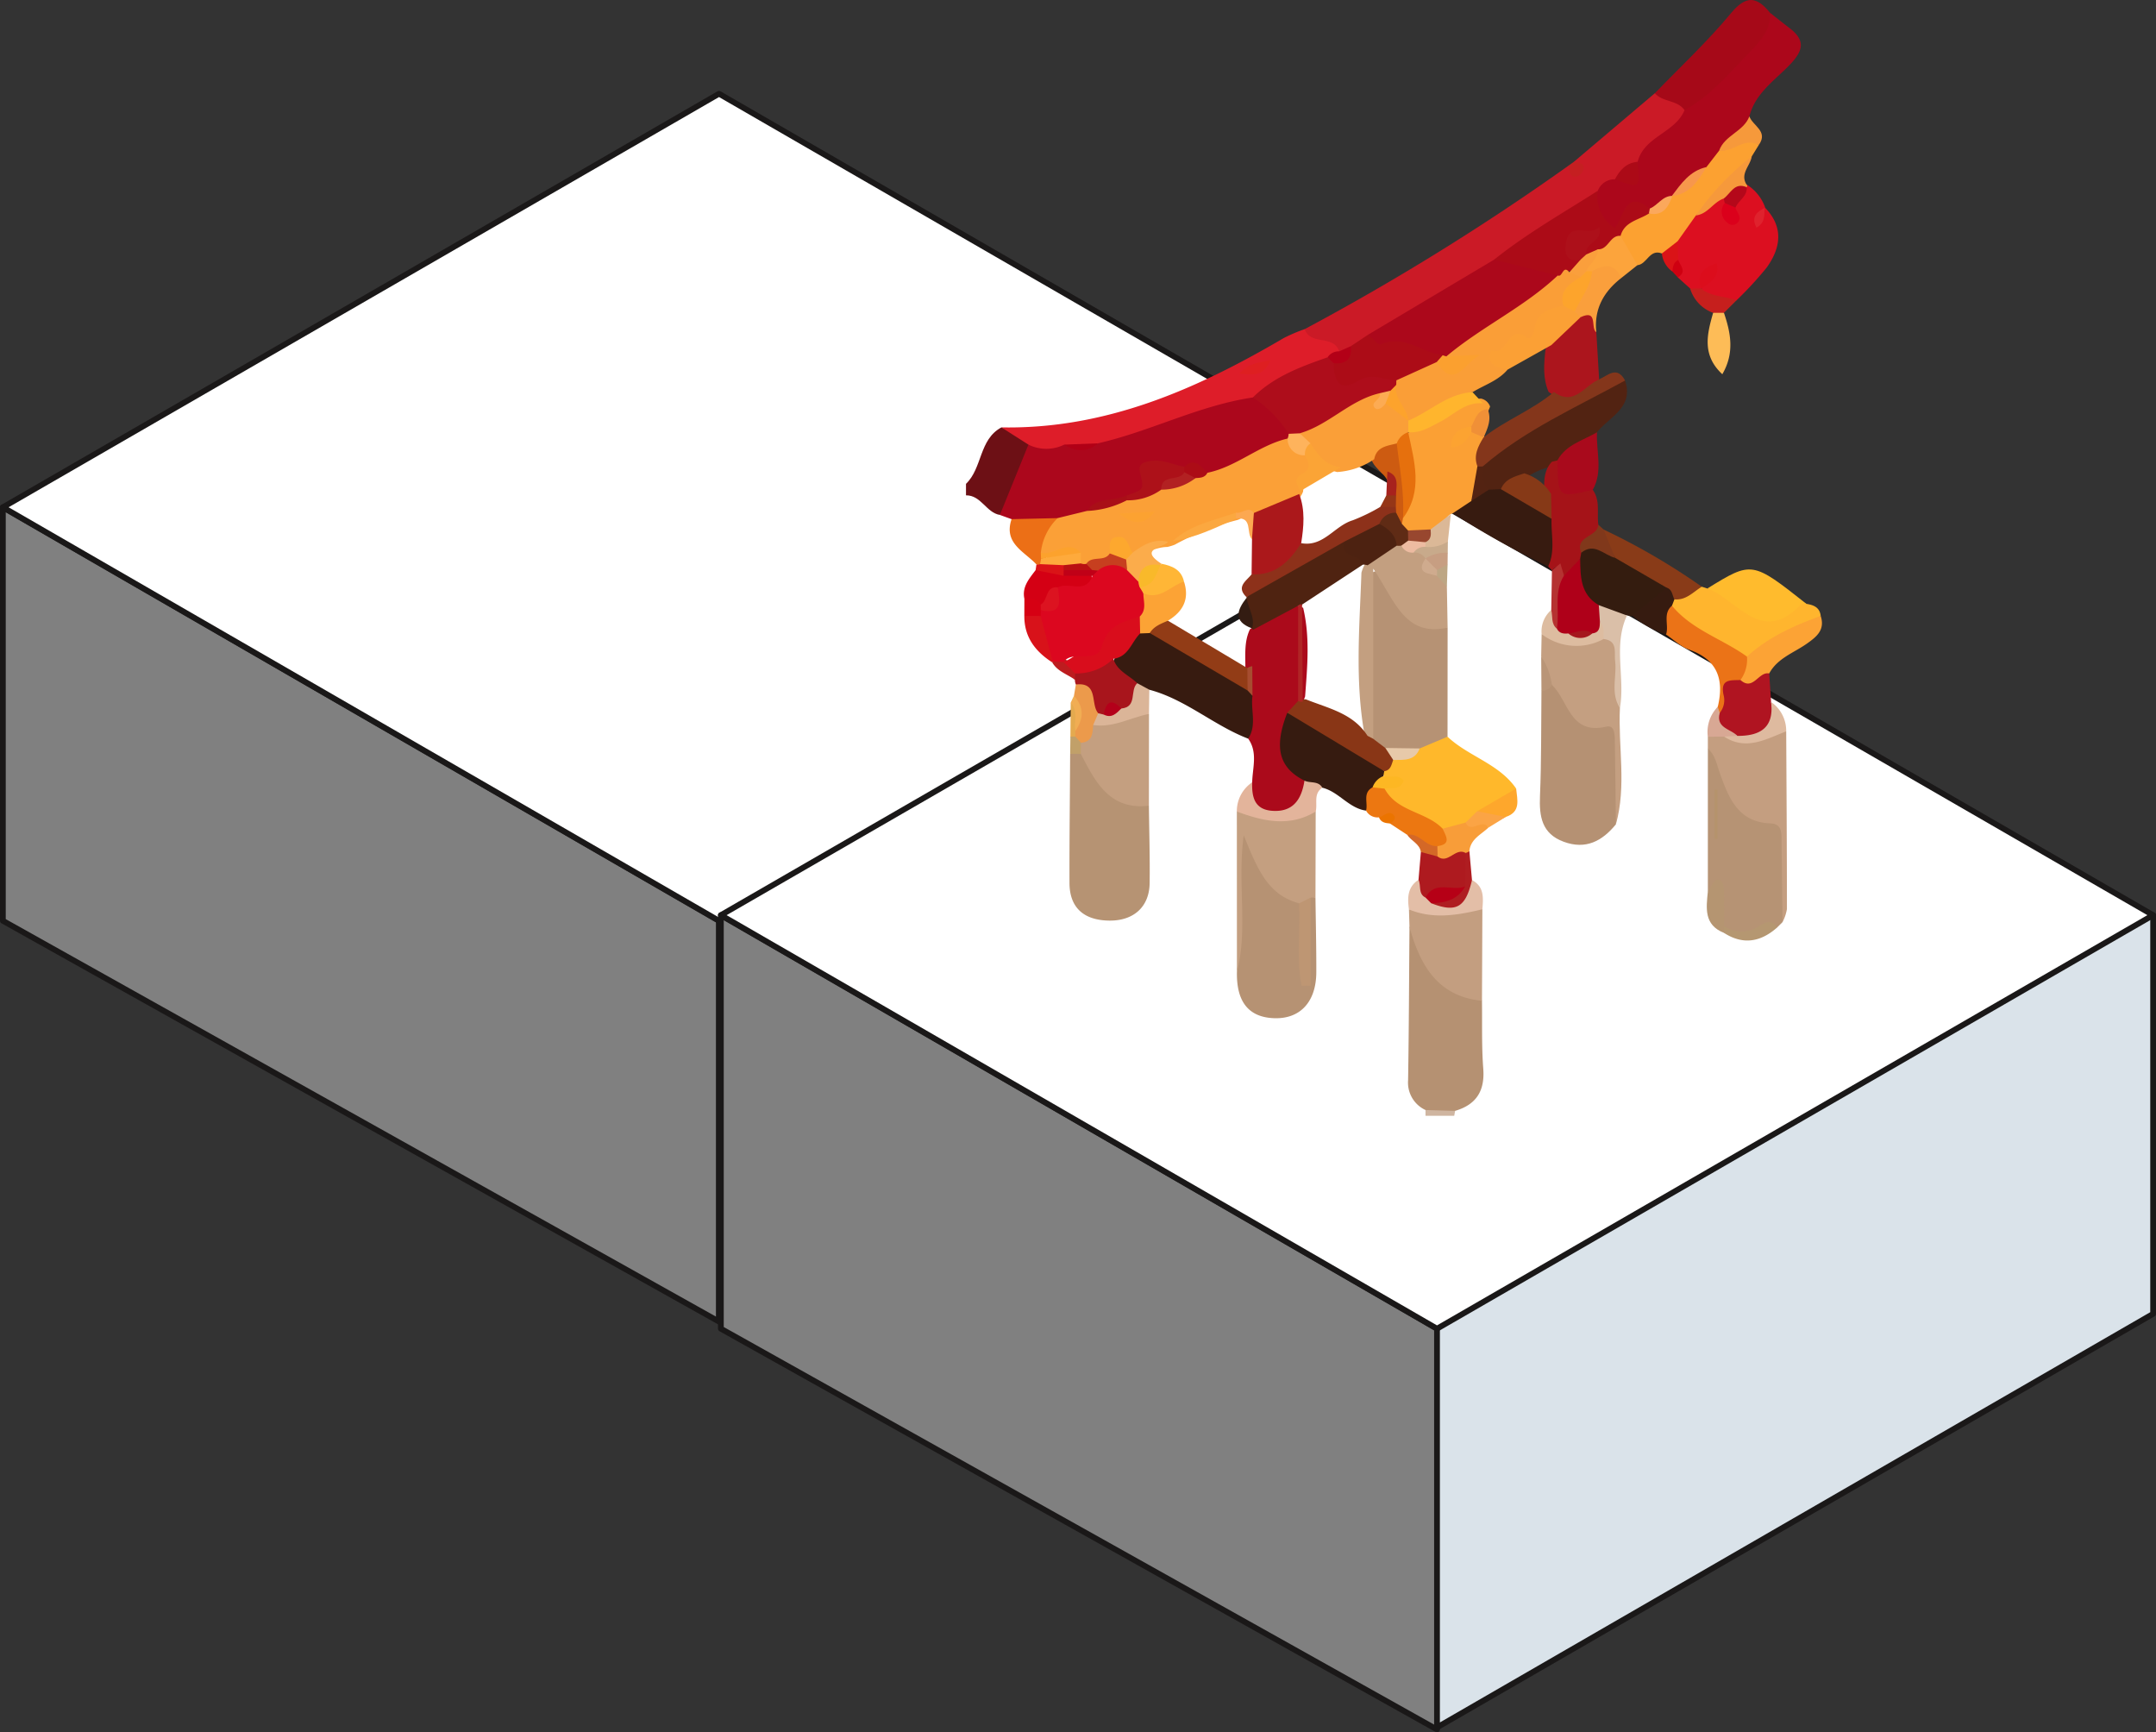 <svg xmlns="http://www.w3.org/2000/svg" width="375.352" height="301.547" viewBox="0 0 375.352 301.547">
  <rect x="0" y="0" width="375.352" height="301.547" fill="#333333" stroke="none"/>
  <g id="Groupe_978" data-name="Groupe 978" transform="translate(125.176 -1461)">
    <g id="Groupe_981" data-name="Groupe 981" transform="translate(-125 -71)">
      <g id="Groupe_963" data-name="Groupe 963" transform="translate(0.324 1548.317)">
        <path id="Tracé_430" data-name="Tracé 430" d="M1849.373,1417.07l-124.679-71.983v71.983l124.679,69.767Z" transform="translate(-1724.693 -1273.108)" fill="gray" stroke="#1a1818" stroke-linecap="round" stroke-linejoin="round" stroke-width="1"/>
        <path id="Tracé_431" data-name="Tracé 431" d="M1692.694,1397.992l124.672-52.9v69.394l-124.672,71.99Z" transform="translate(-1568.015 -1273.108)" fill="#dae3ea" stroke="#1a1818" stroke-linecap="round" stroke-linejoin="round" stroke-width="1"/>
        <path id="Tracé_432" data-name="Tracé 432" d="M1692.694,1398.592l124.679,71.983,124.672-71.983-124.672-71.979-124.679,71.979Z" transform="translate(-1692.694 -1326.612)" fill="#fff" stroke="#1a1818" stroke-linecap="round" stroke-linejoin="round" stroke-width="1"/>
      </g>
    </g>
    <g id="Groupe_977" data-name="Groupe 977">
      <g id="Groupe_963-2" data-name="Groupe 963" transform="translate(0.324 1548.317)">
        <path id="Tracé_430-2" data-name="Tracé 430" d="M1849.373,1417.07l-124.679-71.983v71.983l124.679,69.767Z" transform="translate(-1724.693 -1273.108)" fill="gray" stroke="#1a1818" stroke-linecap="round" stroke-linejoin="round" stroke-width="1"/>
        <path id="Tracé_431-2" data-name="Tracé 431" d="M1692.694,1397.992l124.672-52.9v69.394l-124.672,71.99Z" transform="translate(-1568.015 -1273.108)" fill="#dae3ea" stroke="#1a1818" stroke-linecap="round" stroke-linejoin="round" stroke-width="1"/>
        <path id="Tracé_432-2" data-name="Tracé 432" d="M1692.694,1398.592l124.679,71.983,124.672-71.983-124.672-71.979-124.679,71.979Z" transform="translate(-1692.694 -1326.612)" fill="#fff" stroke="#1a1818" stroke-linecap="round" stroke-linejoin="round" stroke-width="1"/>
      </g>
      <g id="WUHBFT.tif" transform="translate(43 1461)">
        <g id="Groupe_920" data-name="Groupe 920" transform="translate(0 0)">
          <path id="Tracé_11635" data-name="Tracé 11635" d="M100.907,361.216c-2.389-.407-3.258-3.444-5.9-3.414v-2c2.882-2.758,2.244-7.726,6.171-9.828,1.944.868,4.552.642,5.427,3.284C105.977,353.849,104.425,358,100.907,361.216Z" transform="translate(-95.007 -271.581)" fill="#6d1015"/>
          <path id="Tracé_11636" data-name="Tracé 11636" d="M175.007,465.8l0-1c1.76-1.431,3.483-1.488,5.158.143-.052.287-.106.573-.16.858Z" transform="translate(-95.007 -271.581)" fill="#cfb5a0"/>
          <path id="Tracé_11637" data-name="Tracé 11637" d="M153.982,328.867a422.725,422.725,0,0,0,45.886-28.424c.67.249,1.06.107.978-.7l14.091-11.937c2.342-.112,4.444.269,5.554,2.695-.6,4.856-5.786,5.847-7.932,9.4-1.349,1.187-2.812,2.237-4.2,3.383a27.993,27.993,0,0,0-3.214,2.4c-5.729,4.323-11.965,7.878-17.9,11.882-6.634,5.091-14.048,8.908-21.266,13.043a27.48,27.48,0,0,1-3.6,1.971,3.82,3.82,0,0,1-2.694.533C157.819,331.658,154.167,332.58,153.982,328.867Z" transform="translate(-95.007 -271.581)" fill="#cb1a26"/>
          <path id="Tracé_11638" data-name="Tracé 11638" d="M205,304.8a3.128,3.128,0,0,1,2.994-2.016,3.513,3.513,0,0,0,3.944-3.034c1.132-4.44,6.518-5.019,8.164-8.993.409-1.552,1.646-2.4,2.79-3.354,4.709-3.925,8.476-8.7,12.116-13.578,1.14.894,2.274,1.8,3.422,2.681,2.722,2.1,2.367,3.86.043,6.3-2.618,2.752-6.074,4.982-7.078,9.04.429,3.4-3.271,4.026-4.3,6.443a13.222,13.222,0,0,1-2.7,2.969,30.411,30.411,0,0,0-5.45,4.588,8.482,8.482,0,0,1-1.074.794c-1.379.772-2.671,1.773-4.378,1.7-.971-.019-1.967-.177-2.744.646-1.211,1.281-1.894,4.11-4.387,2.243C204.273,309.666,203.265,307.4,205,304.8Z" transform="translate(-95.007 -271.581)" fill="#ac071b"/>
          <path id="Tracé_11639" data-name="Tracé 11639" d="M178.856,380.827q-.008,9.5-.015,18.991a6.43,6.43,0,0,1-4.858,3.081,19.028,19.028,0,0,1-6.671-.717,4.02,4.02,0,0,1-2.4-2.993c-.527-8.076-.182-16.161-.2-24.242,0-1.459-.1-3.385,1.477-3.9,1.694-.55,2.515,1.274,3.137,2.5C171.362,377.533,174.866,379.468,178.856,380.827Z" transform="translate(-95.007 -271.581)" fill="#b69274"/>
          <path id="Tracé_11640" data-name="Tracé 11640" d="M180.167,464.944l-5.158-.143a5.255,5.255,0,0,1-3.034-5.184c.144-8.9.171-17.8.241-26.7a1.286,1.286,0,0,1,1.512.921c1.705,5.26,4.518,9.416,10.328,10.747.386.088.578.757.781,1.206.057,3.934-.076,7.883.224,11.8C185.359,461.478,183.848,463.856,180.167,464.944Z" transform="translate(-95.007 -271.581)" fill="#b59172"/>
          <path id="Tracé_11641" data-name="Tracé 11641" d="M208.152,415.072c-2.388,2.922-5.244,4.444-9.078,3.034s-4.285-4.408-4.136-8c.254-6.091.187-12.2.254-18.295.756-.806,1.511-1.613,2.79-1.141,2.773,2.382,4.283,6.419,8.861,6.461,1.376.012,1.682,1.372,1.64,2.628C208.315,404.862,208.88,409.981,208.152,415.072Z" transform="translate(-95.007 -271.581)" fill="#b59173"/>
          <path id="Tracé_11642" data-name="Tracé 11642" d="M153.982,328.867c.952,2.908,5.064.928,5.993,3.873a3.827,3.827,0,0,1-2.091,1.687c-4.4,2.552-9.087,4.545-13.428,7.207-8.892,2.491-17.334,6.448-26.485,8.087-1.8.423-3.656.34-5.478.581-2.415.6-4.808,1.083-6.616-1.327l-4.7-3c18.141.339,33.962-6.63,49.171-15.563A29.489,29.489,0,0,1,153.982,328.867Z" transform="translate(-95.007 -271.581)" fill="#de1d29"/>
          <path id="Tracé_11643" data-name="Tracé 11643" d="M224.163,426.76q0-12.441,0-24.883c2.616.193,2.873,2.478,3.536,4.223,1.364,3.587,3.264,6.511,7.281,7.47,1.9.454,2.636,1.7,2.534,3.659-.259,4.951.387,9.926-.355,14.868l-1,.991c-3.141.076-6.331,3.033-9.416-.158-1.678-2.368-.462-5.184-1.156-7.837C225.414,426.031,225.331,426.888,224.163,426.76Z" transform="translate(-95.007 -271.581)" fill="#b69374"/>
          <path id="Tracé_11644" data-name="Tracé 11644" d="M221.072,321.79l-2.136-1.924c.2-1.313-.834-2.32-.892-3.574a7.7,7.7,0,0,1,.1-2.664,10.017,10.017,0,0,1,3.374-5.223c1.809-.9,3.048-2.888,5.356-2.848a2.178,2.178,0,0,1,.758,1.049c.365.4-.331,1.3.564,1.39.647.067-.268.1.168-.431a9.251,9.251,0,0,1,2.011-3.535c.169-.117.34-.229.511-.342a7.729,7.729,0,0,1,3.258,4.025l-.311.343q-.156.21.258-.357c3.313,3.4,2.793,7.02.3,10.474a61.414,61.414,0,0,1-5.236,5.681,5.346,5.346,0,0,1-6.174-1.082c-.242-1.312,1.221-2.1,1.121-3.463-.9.718-.314,2-1.2,2.623A1.281,1.281,0,0,1,221.072,321.79Z" transform="translate(-95.007 -271.581)" fill="#dc0f20"/>
          <path id="Tracé_11645" data-name="Tracé 11645" d="M173.992,401.863l4.849-2.044c3.65,3.443,8.96,4.689,11.943,9.018-1.264,2.6-4.01,3.261-6.145,4.726-.943.64-1.777,1.427-2.755,2.02a6.27,6.27,0,0,1-4.174.958c-2.789-.993-5.214-2.7-7.836-4.024-1.311-.661-2.608-1.5-2.312-3.347-.952-.966,3.039-.622.511-2.022a1.892,1.892,0,0,1-.5-1.226,4.108,4.108,0,0,1,1.253-2.443C170.377,402.39,172.524,403.213,173.992,401.863Z" transform="translate(-95.007 -271.581)" fill="#ffb82b"/>
          <path id="Tracé_11646" data-name="Tracé 11646" d="M179.763,360.92l-.341.139c-1.485.841-1.472,3.208-3.528,3.477a6.184,6.184,0,0,1-3.865.068,2.54,2.54,0,0,1-1.567-1.686,3.549,3.549,0,0,1,.116-1.563c2.325-4.615.351-9.611,1.256-14.354,4.107-2.373,7.69-5.872,12.839-6.038a2.146,2.146,0,0,1,1.575,1.382,7.308,7.308,0,0,1-2.9,3.7c-.306.286-.92.19-.989.786a2.618,2.618,0,0,1,.81-.366,2.158,2.158,0,0,1,1.734.64,2.557,2.557,0,0,1,.575,1.241c-.02,1.644-.342,3.269-.268,4.92a9.945,9.945,0,0,1-1.545,5.638A4.933,4.933,0,0,1,179.763,360.92Z" transform="translate(-95.007 -271.581)" fill="#fba034"/>
          <path id="Tracé_11647" data-name="Tracé 11647" d="M237.156,432.1c-.053-4.62-.1-9.24-.167-13.859-.023-1.459.225-3.253-1.939-3.336-5.613-.216-7.239-4.4-8.77-8.657-.555-1.545-.8-3.2-2.12-4.368v-2.053a3.172,3.172,0,0,1,2.86-.817c3.61,1.6,7.18-.913,10.783-.12.054,10.312.125,20.623.126,30.935A7.57,7.57,0,0,1,237.156,432.1Z" transform="translate(-95.007 -271.581)" fill="#c49e80"/>
          <path id="Tracé_11648" data-name="Tracé 11648" d="M208.152,415.072c-.054-4.64-.087-9.281-.175-13.921-.024-1.263.149-3.47-1.5-3.085-6.379,1.493-6.568-4.563-9.47-7.268-1.815-1.194-1.085-3.348-1.863-4.933l.08-3.909c3.866.365,7.73.8,11.62.236,2.263.627,1.52,2.5,1.637,4,.225,2.873-.414,5.784.373,8.635C208.527,401.569,210.033,408.38,208.152,415.072Z" transform="translate(-95.007 -271.581)" fill="#c49f81"/>
          <path id="Tracé_11649" data-name="Tracé 11649" d="M209.748,337.813c1.572,4.741-2.733,6.3-4.889,9.014-1.435,2.7-4.522,3.391-6.524,5.4a6.009,6.009,0,0,1-1.215.5,12.985,12.985,0,0,0-4.7,2.063c-1.667.775-3.062,2.034-4.8,2.689a3.373,3.373,0,0,1-2.171-.212c-1.516-1.141-.724-2.783-.916-4.211a4.4,4.4,0,0,1,2.18-3.7c6.749-3.828,13.331-7.954,20.276-11.428C207.808,337.513,208.8,336.964,209.748,337.813Z" transform="translate(-95.007 -271.581)" fill="#522312"/>
          <path id="Tracé_11650" data-name="Tracé 11650" d="M235.005,273.821c.109,3.4-2.336,5.561-4.316,7.636-3.233,3.386-6.36,7.005-10.591,9.3-1.244-1.816-3.793-1.347-5.16-2.947,4.442-4.609,9.158-8.993,13.232-13.908C230.843,270.673,232.691,270.972,235.005,273.821Z" transform="translate(-95.007 -271.581)" fill="#a60918"/>
          <path id="Tracé_11651" data-name="Tracé 11651" d="M184.837,445.792c-7.776-.792-10.79-6.254-12.621-12.874l-.09-3.035a36.4,36.4,0,0,1,12.783-.029Z" transform="translate(-95.007 -271.581)" fill="#c39e80"/>
          <path id="Tracé_11652" data-name="Tracé 11652" d="M178.856,380.827c-7.493,1.661-9.156-4.648-12.943-10.258v29.618a1.677,1.677,0,0,1-1.538-.839c-1.666-9.331-.848-18.71-.523-28.077.7-2.625,2.8-3.83,5.022-4.909a4.516,4.516,0,0,1,1.432-.227,20.115,20.115,0,0,1,2.655.588,3.71,3.71,0,0,1,2.2,1.136,3.532,3.532,0,0,1,.38,1.115,3.3,3.3,0,0,0,1.587,2.236,5.268,5.268,0,0,1,1.6,2.523Z" transform="translate(-95.007 -271.581)" fill="#c39f80"/>
          <path id="Tracé_11653" data-name="Tracé 11653" d="M222.083,309.081,218.9,313.57c-.632,1.078-.818,2.731-2.75,2.13-2.148-.845-2.578,1.892-4.251,2.039-2.783-.473-3.26-2.648-3.625-4.908.96-2.37,2.064-4.584,5.131-4.6,2.179.335,3.183-1.444,4.565-2.547l-.093.016c2.455-1.143,3.948-3.44,6.03-5.031l2.213-2.857c2.214-.959,4.111-4.1,6.913-1l-1.234,2C229.285,302.915,225.448,305.775,222.083,309.081Z" transform="translate(-95.007 -271.581)" fill="#fca131"/>
          <path id="Tracé_11654" data-name="Tracé 11654" d="M223.1,373.707l.971.308a12.877,12.877,0,0,1,2.88.621c4.156,1.765,8.058,5.681,12.982,1.633.226-.186.915.244,1.377.42,1.256.2,2.337.606,2.5,2.105-3.81,3.395-8.472,5.311-12.989,7.487-5.135-2.184-10.7-3.742-13.578-9.25a3.009,3.009,0,0,1,.485-1.4C219.338,374.476,220.954,373.341,223.1,373.707Z" transform="translate(-95.007 -271.581)" fill="#ffb52e"/>
          <path id="Tracé_11655" data-name="Tracé 11655" d="M186.024,356.815l2.114-.088c3.995.668,7.407,2.319,9.753,5.783.318,2.718,1.492,5.609-1.523,7.662a139.575,139.575,0,0,1-16.605-9.252l3.217-2.127C183.585,357.5,184.875,357.268,186.024,356.815Z" transform="translate(-95.007 -271.581)" fill="#371b10"/>
          <path id="Tracé_11656" data-name="Tracé 11656" d="M211.053,378.783l-.49.026-.481-.1c-1.98-.185-4.005-.187-5.752-1.368-3.374-1.759-3.891-4.719-3.412-8.1a5.016,5.016,0,0,1,.522-1.482c2.262-2.854,4.6-1.108,6.94-.13,3.108,1.85,6.777,2.9,8.915,6.162C216.343,376.867,214.446,378.76,211.053,378.783Z" transform="translate(-95.007 -271.581)" fill="#341c0f"/>
          <path id="Tracé_11657" data-name="Tracé 11657" d="M202.118,367.806l-.183,1.028c-.827,1.206-.479,3.531-2.984,3.14-.715-.236,0-2.992-1.93-1.1l-.657-.709c1.28-2.683.48-5.516.588-8.285a8.667,8.667,0,0,1-1.3-4.122c.036-2.035-.223-4.145,1.375-5.812.32-.069.638-.146.954-.233a6.893,6.893,0,0,0,6.145,5.13c1.332,1.862.705,4.037.967,6.069C206.5,366,202.129,365.581,202.118,367.806Z" transform="translate(-95.007 -271.581)" fill="#a51318"/>
          <path id="Tracé_11658" data-name="Tracé 11658" d="M204.746,329.4q.244,4.11.488,8.22c-3.9,4.619-5.013,4.893-8.8,2.174-1.024-2.365-.82-4.825-.548-7.29.637-3.112,3.214-4.512,5.475-6.194C205.471,324.06,204.035,327.906,204.746,329.4Z" transform="translate(-95.007 -271.581)" fill="#ac151d"/>
          <path id="Tracé_11659" data-name="Tracé 11659" d="M241.315,376.689c-.328.031-.794-.069-.965.111-6.833,7.233-11.029-.847-16.274-2.785C231.854,369.23,231.854,369.23,241.315,376.689Z" transform="translate(-95.007 -271.581)" fill="#ffbb2d"/>
          <path id="Tracé_11660" data-name="Tracé 11660" d="M217.916,377.017c3.488,4.227,8.79,5.781,13.06,8.857,1.335,1.554.711,2.925-.392,4.252-.506.4-1.181,1.025-1.695.752-1.621-.861-.971.1-.934.912.077,1.7.574,3.69-1.979,4.181a.942.942,0,0,1-.087-1.355c1.123-4.713,0-8.209-4.991-9.954-1.464-.513-2.681-1.735-4.011-2.632C216.1,380.127,214.533,378.064,217.916,377.017Z" transform="translate(-95.007 -271.581)" fill="#eb7317"/>
          <path id="Tracé_11661" data-name="Tracé 11661" d="M226.237,395.662a3.49,3.49,0,0,0,.645-3.167c-.584-2.823,1.336-2.456,2.963-2.55,1.751,0,2.887-2.709,5-1.133l.327,4.967c1.044,5.056.232,5.943-5.889,6.436C227.629,399.123,224.413,399.077,226.237,395.662Z" transform="translate(-95.007 -271.581)" fill="#b01421"/>
          <path id="Tracé_11662" data-name="Tracé 11662" d="M197.361,339.812c3.542,2.569,5.334-1.153,7.873-2.191,1.538-.711,3.118-2.416,4.514.193-8.456,4.65-17.361,8.556-24.767,14.947q-.48.738-.941-.013c-.727-1.9.126-3.476,1.063-5.03C188.938,344.693,193.613,342.971,197.361,339.812Z" transform="translate(-95.007 -271.581)" fill="#84361b"/>
          <path id="Tracé_11663" data-name="Tracé 11663" d="M216.974,373.872l-8.958-5.191c-.682-1.634-3.7-2.321-1.994-4.922a115.748,115.748,0,0,1,17.083,9.949c-1.5.919-2.746,2.4-4.765,2.2C217.092,375.761,217.56,374.463,216.974,373.872Z" transform="translate(-95.007 -271.581)" fill="#893b18"/>
          <path id="Tracé_11664" data-name="Tracé 11664" d="M234.841,388.812c-1.845-.416-2.787,3.146-5,1.132a6.026,6.026,0,0,0,1.13-4.07c3.708-3.4,8.192-5.385,12.838-7.08.784,2.419-.681,3.609-2.43,4.838C239.111,385.229,236.275,386.149,234.841,388.812Z" transform="translate(-95.007 -271.581)" fill="#fca335"/>
          <path id="Tracé_11665" data-name="Tracé 11665" d="M204.121,356.846c-6.046,1.428-6.046,1.428-6.145-5.129,1.49-2.763,4.452-3.453,6.883-4.89C204.7,350.173,205.94,353.622,204.121,356.846Z" transform="translate(-95.007 -271.581)" fill="#a90a1c"/>
          <path id="Tracé_11666" data-name="Tracé 11666" d="M204.746,329.4c-1.07-.7.369-4.051-2.742-2.6a1.738,1.738,0,0,1-1.382-1.421c.726-2.753,1.605-5.436,3.6-7.6,2.437-1.076,4.61-1.558,4.873,2.192C206.015,322.363,204.316,325.391,204.746,329.4Z" transform="translate(-95.007 -271.581)" fill="#fa9f3c"/>
          <path id="Tracé_11667" data-name="Tracé 11667" d="M226.963,326.035c1.184,3.489,1.882,6.962-.282,10.686-3.6-3.343-2.648-7.007-1.6-10.686A1.078,1.078,0,0,1,226.963,326.035Z" transform="translate(-95.007 -271.581)" fill="#fdbc57"/>
          <path id="Tracé_11668" data-name="Tracé 11668" d="M184.909,429.854c-4.259,1.024-8.519,1.787-12.784.029-.276-1.988-.285-3.889,1.664-5.159,1.084.41,1.25,1.541,1.852,2.327A4.214,4.214,0,0,0,177,428.165c3.238,1.02,4.3-1.848,6.1-3.391C185.262,425.912,185.062,427.892,184.909,429.854Z" transform="translate(-95.007 -271.581)" fill="#e3bea7"/>
          <path id="Tracé_11669" data-name="Tracé 11669" d="M205.175,376.917l4.907,1.8c-2.425,5.217-.3,10.779-1.225,16.11-1.684-2.591-.518-5.477-.84-8.21-.183-1.546.5-3.5-2.007-3.805a5.355,5.355,0,0,1-1.727-3.219A2.458,2.458,0,0,1,205.175,376.917Z" transform="translate(-95.007 -271.581)" fill="#dabfa8"/>
          <path id="Tracé_11670" data-name="Tracé 11670" d="M177.994,415.835l3.984-1.071c1.342.213,3.2-1.9,3.968.888-1.28,1.212-3.1,1.985-3.3,4.073a4.518,4.518,0,0,1-.934.969c-1.762.468-3.47,2.782-5.336.173a3.133,3.133,0,0,1,.141-2C177.091,417.9,177.39,416.791,177.994,415.835Z" transform="translate(-95.007 -271.581)" fill="#f89d39"/>
          <path id="Tracé_11671" data-name="Tracé 11671" d="M209.093,319.972c-1.175-2.657-3.028-2.355-5.085-1.167a.739.739,0,0,1-1.179.021c-.337-1.911.95-3.126,1.911-4.485,1.228-1.01,2.21-2.653,4.229-1.706l2.935,5.1Z" transform="translate(-95.007 -271.581)" fill="#fca43c"/>
          <path id="Tracé_11672" data-name="Tracé 11672" d="M216.974,373.872c1.015.3.97,1.318,1.365,2.036q-.21.552-.422,1.107c-1.663,1.4-.484,3.386-1.029,5.015a17.662,17.662,0,0,1-5.835-3.247Z" transform="translate(-95.007 -271.581)" fill="#361b10"/>
          <path id="Tracé_11673" data-name="Tracé 11673" d="M205.369,379.8c.815.875.619,1.965.641,3.009a9.941,9.941,0,0,1-10.784-.853,4.918,4.918,0,0,1,1.672-4.195c.931.479,1.137,1.514,1.743,2.241a5,5,0,0,0,1.9,1.229,3.081,3.081,0,0,0,2.781-.253C203.969,380.523,204.45,379.773,205.369,379.8Z" transform="translate(-95.007 -271.581)" fill="#ddbca0"/>
          <path id="Tracé_11674" data-name="Tracé 11674" d="M229.3,399.674c3.952.021,6.435-1.418,5.866-5.9a6.081,6.081,0,0,1,2.636,5.108c-3.518,1.354-6.973,3.43-10.816.912A2.074,2.074,0,0,1,229.3,399.674Z" transform="translate(-95.007 -271.581)" fill="#deba9f"/>
          <path id="Tracé_11675" data-name="Tracé 11675" d="M224.163,426.76c.545-.735,1.1-2.089,1.632-2.078,1.106.025,1.172,1.307,1.192,2.266.039,1.95.017,3.9.021,5.852q.45.405.281.786t-.325.375C223.443,432.567,223.882,429.633,224.163,426.76Z" transform="translate(-95.007 -271.581)" fill="#b59571"/>
          <path id="Tracé_11676" data-name="Tracé 11676" d="M222.083,309.081a46.525,46.525,0,0,1,9.721-10.274c-.245,1.639-2.076,2.98-.919,4.881a.338.338,0,0,1,.037.482c-1.316.693-2.121,2.426-4,1.972C225.094,306.771,224.151,308.851,222.083,309.081Z" transform="translate(-95.007 -271.581)" fill="#f6993b"/>
          <path id="Tracé_11677" data-name="Tracé 11677" d="M233.038,296.806c-2.558-1.414-4.508,1.365-6.913,1,.952-2.7,4.271-3.309,5.266-5.968C231.965,293.49,234.737,294.406,233.038,296.806Z" transform="translate(-95.007 -271.581)" fill="#f6993b"/>
          <path id="Tracé_11678" data-name="Tracé 11678" d="M184,412.79l6.786-3.953c.19,1.944.877,4.071-1.822,4.953C187.02,414.88,185.418,414.289,184,412.79Z" transform="translate(-95.007 -271.581)" fill="#fea72c"/>
          <path id="Tracé_11679" data-name="Tracé 11679" d="M226.963,326.035h-1.88a6.474,6.474,0,0,1-4.011-4.244l1.909.016.023.025c1.8,1.436,4.123,1.27,6.145,2.024Z" transform="translate(-95.007 -271.581)" fill="#c61f1d"/>
          <path id="Tracé_11680" data-name="Tracé 11680" d="M206.022,363.759q1,2.461,1.994,4.923c-1.941-.465-3.61-2.76-5.9-.876-1.2-2.961,2.891-2.709,2.969-4.892Q205.555,363.338,206.022,363.759Z" transform="translate(-95.007 -271.581)" fill="#80381b"/>
          <path id="Tracé_11681" data-name="Tracé 11681" d="M226.964,433.961l.044-1.161a5.374,5.374,0,0,0,5.9.081c1.044-.6,2.28-1.56,3.249.206C233.3,435.575,230.258,436.082,226.964,433.961Z" transform="translate(-95.007 -271.581)" fill="#b59771"/>
          <path id="Tracé_11682" data-name="Tracé 11682" d="M181.993,420.051a1.585,1.585,0,0,0,.651-.324q.227,2.521.455,5.047c-1.119,4.8-2.757,5.724-7.114,4.023,1.229-1.723,4.26-1.436,4.6-4.144C180.885,423.064,180.653,421.314,181.993,420.051Z" transform="translate(-95.007 -271.581)" fill="#af1d21"/>
          <path id="Tracé_11683" data-name="Tracé 11683" d="M175.894,363.735l3.525-2.676q-.258,2.393-.521,4.787a2.515,2.515,0,0,1-3.565,1.452,1.427,1.427,0,0,1-.757-1.119C174.592,365.138,175.332,364.484,175.894,363.735Z" transform="translate(-95.007 -271.581)" fill="#dbb897"/>
          <path id="Tracé_11684" data-name="Tracé 11684" d="M197.878,381.019c-1.058-.867-.7-2.158-.98-3.26q.062-3.441.122-6.882l1.464-1.226.634,2.124C199.752,375,200.111,378.182,197.878,381.019Z" transform="translate(-95.007 -271.581)" fill="#b53231"/>
          <path id="Tracé_11685" data-name="Tracé 11685" d="M184,412.79l4.964,1-3.016,1.862c-.992-1.773-3.036,1.163-3.967-.887Z" transform="translate(-95.007 -271.581)" fill="#fba445"/>
          <path id="Tracé_11686" data-name="Tracé 11686" d="M229.3,399.674l-2.314.125-2.828.025a6.242,6.242,0,0,1,1.729-5.207q.174.523.347,1.048C225.52,398.328,228.142,398.443,229.3,399.674Z" transform="translate(-95.007 -271.581)" fill="#d8a894"/>
          <path id="Tracé_11687" data-name="Tracé 11687" d="M195.146,385.865a11.312,11.312,0,0,1,1.863,4.933,1.887,1.887,0,0,1-1.817,1.013Q195.169,388.838,195.146,385.865Z" transform="translate(-95.007 -271.581)" fill="#b99577"/>
          <path id="Tracé_11688" data-name="Tracé 11688" d="M200.846,299.745c.741.189,1.8.11,1.7,1.225a1.842,1.842,0,0,1-1.111,1.324c-1.42.287-1.335-.973-1.571-1.851Z" transform="translate(-95.007 -271.581)" fill="#c51f21"/>
          <path id="Tracé_11689" data-name="Tracé 11689" d="M174.979,366.776a6.148,6.148,0,0,0,3.919-.93l-.021,1.974c-1.117,1.013-2.309,1.729-3.873.984a2.217,2.217,0,0,0-2.06-1.04C173.02,366.194,173.816,366.106,174.979,366.776Z" transform="translate(-95.007 -271.581)" fill="#c8aa8b"/>
          <path id="Tracé_11690" data-name="Tracé 11690" d="M175,368.8a6.337,6.337,0,0,1,3.874-.985q-.014,1.008-.026,2.016c-.427.839-.9,1.6-2.052,1.2-.848-.544-2.389-.534-1.792-2.236Z" transform="translate(-95.007 -271.581)" fill="#c79e82"/>
          <path id="Tracé_11691" data-name="Tracé 11691" d="M216.155,315.7l2.751-2.129q.045,1.627.092,3.257c-.589.546-.175,1.6-1.014,2.017A4.413,4.413,0,0,1,216.155,315.7Z" transform="translate(-95.007 -271.581)" fill="#da1317"/>
          <path id="Tracé_11692" data-name="Tracé 11692" d="M177.026,370.8l1.826-.968q-.064,1.95-.128,3.9L177,371.813q-.381-.346-.243-.68T177.026,370.8Z" transform="translate(-95.007 -271.581)" fill="#bda684"/>
          <path id="Tracé_11693" data-name="Tracé 11693" d="M217.984,318.845c.076-.8.178-1.6,1.014-2.017.378,1.021,1.586,2.059-.062,3.038Z" transform="translate(-95.007 -271.581)" fill="#cf0011"/>
          <path id="Tracé_11694" data-name="Tracé 11694" d="M105.877,348.975a7.034,7.034,0,0,0,6.223.005c1.99.437,3.975.77,5.907-.236,9.149-2.092,17.582-6.6,26.944-7.977,3.9.169,5.434,2.93,6.647,6.05a2.694,2.694,0,0,1-.48,1.4c-4.256,2.654-8.388,5.581-13.512,6.42-1.686-.5-3.271-1.492-5.155-1.084-2.071.162-5.2-1.949-4.905,2.911.092,1.512-2.606,2.1-4.345,2.557a23.329,23.329,0,0,0-7.417,2.626,19.233,19.233,0,0,1-5.394,1.44c-2.548.038-5.168.553-7.447-1.14l-2.036-.732Q103.393,355.1,105.877,348.975Z" transform="translate(-95.007 -271.581)" fill="#ac071c"/>
          <path id="Tracé_11695" data-name="Tracé 11695" d="M126.851,411.828c.051,4.492.189,8.985.129,13.475-.056,4.145-2.8,6.586-7.063,6.524-4.456-.065-6.883-2.3-6.893-6.568-.018-7.488.073-14.976.118-22.464a1.843,1.843,0,0,1,2.025-.365C118.482,406.279,121.445,410.571,126.851,411.828Z" transform="translate(-95.007 -271.581)" fill="#b69373"/>
          <path id="Tracé_11696" data-name="Tracé 11696" d="M155.85,427.828c.053,4.329.159,8.657.145,12.986-.018,5.169-2.82,8.166-7.35,8q-6.626-.238-6.469-8.052c.968-7.946-.25-15.989,1.133-24.167,3.431,3.973,5.482,8.987,10.055,11.776,1.291,3.086.293,6.342.641,9.079.351-2.84-.62-6.179.566-9.4A.975.975,0,0,1,155.85,427.828Z" transform="translate(-95.007 -271.581)" fill="#b69273"/>
          <path id="Tracé_11697" data-name="Tracé 11697" d="M144.832,407.758c.057-2.559,1.006-5.2-.694-7.6-.692-2.427-.477-4.917-.531-7.39.077-1.659.035-3.32.035-4.981.014-2.248-.222-4.527.792-6.658,2.772-2.021,4.819-5.851,9.268-3.752,1.222,5.12.723,10.277.342,15.432a13.16,13.16,0,0,1-1.915,3.522c-2.6,4.807.631,8.358,2.633,12.183a5.731,5.731,0,0,1-3.558,5,5.476,5.476,0,0,1-5.63-.837C143.769,411.31,144.043,409.555,144.832,407.758Z" transform="translate(-95.007 -271.581)" fill="#ab0a1b"/>
          <path id="Tracé_11698" data-name="Tracé 11698" d="M144.884,392.69c-.352,2.478.8,5.108-.748,7.467-6-2.3-10.894-6.846-17.21-8.516-.939.722-1.706.076-2.511-.3-1.67-1.187-3.757-2.041-3.755-4.6A11.154,11.154,0,0,1,125,381.288a3.751,3.751,0,0,1,2.112-.087,88.957,88.957,0,0,1,16.714,9.687C144.239,391.453,144.512,392.1,144.884,392.69Z" transform="translate(-95.007 -271.581)" fill="#371b10"/>
          <path id="Tracé_11699" data-name="Tracé 11699" d="M153.005,428.816c-5.641-1.486-7.407-6.407-9.654-11.839-1.12,8.521.782,16.254-1.176,23.789q-.006-13.962-.014-27.922a2.225,2.225,0,0,1,2.7-.274c2.95,1.265,5.859,1.943,8.8-.12a1.751,1.751,0,0,1,2.228.392l-.039,14.986c-.28-.012-.559-.017-.839-.016C154.447,428.356,154.15,429.433,153.005,428.816Z" transform="translate(-95.007 -271.581)" fill="#c49f80"/>
          <path id="Tracé_11700" data-name="Tracé 11700" d="M153.935,407.463c-4.461-2.241-5.36-5.791-2.993-11.819a32.871,32.871,0,0,1,16.882,10.176q-.083.43-.159.862c.186,1.022-.542,1.751-.836,2.62-.652,1.173-.574,2.818-2.171,3.384-3.015-.419-4.744-3.29-7.611-3.991C156.032,408.229,154.534,408.981,153.935,407.463Z" transform="translate(-95.007 -271.581)" fill="#361b10"/>
          <path id="Tracé_11701" data-name="Tracé 11701" d="M126.851,411.828c-6.857.807-9.323-4.15-11.851-9.026a1.93,1.93,0,0,1-.4-2.041c.813-1.24,1.41-2.645,2.669-3.556,3.2-.454,6.122-2.881,9.6-1.353Q126.857,403.84,126.851,411.828Z" transform="translate(-95.007 -271.581)" fill="#c49f80"/>
          <path id="Tracé_11702" data-name="Tracé 11702" d="M164.658,412.686c.37-1.355-.651-3.1,1.139-4.055a1.6,1.6,0,0,1,2.088.22c2.164,4.073,7.216,3.966,10.109,6.984.543,1.269,1.614,2.7-.922,3.029-2.569,1.531-3.343-1.728-5.248-1.967l-3.011-1.976c-.185-1.163-1.344-.585-1.909-1.068A2.265,2.265,0,0,1,164.658,412.686Z" transform="translate(-95.007 -271.581)" fill="#ec7711"/>
          <path id="Tracé_11703" data-name="Tracé 11703" d="M120.658,386.252c.657,2.137,2.747,2.869,4.171,4.255.28,1.928.67,3.9-1.743,4.854a6.852,6.852,0,0,0-4.249.818,2.23,2.23,0,0,1-1.237-.219c-1.747-1.352-1.744-3.862-3.465-5.234a2.077,2.077,0,0,1-.168-.83.957.957,0,0,1-.333-.792c.029-.3.077-.443.142-.444C115.929,387.459,118.019,386.071,120.658,386.252Z" transform="translate(-95.007 -271.581)" fill="#a8151c"/>
          <path id="Tracé_11704" data-name="Tracé 11704" d="M181.993,420.051,181.9,425.9c-2.084,1.4-4.506,1.585-6.887,1.922-1.335-.663-.736-2.094-1.225-3.093l.41-4.831c1.4-1.353,2.025.216,2.916.778C178.946,422.078,180.21,419.021,181.993,420.051Z" transform="translate(-95.007 -271.581)" fill="#ae1a1f"/>
          <path id="Tracé_11705" data-name="Tracé 11705" d="M153.935,407.463c1.005.494,2.407-.015,3.112,1.232-1.6,1.044-.808,2.754-1.157,4.147-4.577,2.761-9.153,1.692-13.729,0a6.031,6.031,0,0,1,2.671-5.086c-.077,2.487.358,4.7,3.406,4.953C151.949,413.013,153.429,410.727,153.935,407.463Z" transform="translate(-95.007 -271.581)" fill="#e3b49b"/>
          <path id="Tracé_11706" data-name="Tracé 11706" d="M102.943,361.948l8.017-.182c.517,2.135-1.558,3.488-1.626,5.446a11.97,11.97,0,0,1-.323,1.269,4.3,4.3,0,0,1-.584,1.169.947.947,0,0,1-1.159.178C105.165,367.565,101.506,366.155,102.943,361.948Z" transform="translate(-95.007 -271.581)" fill="#ec6f16"/>
          <path id="Tracé_11707" data-name="Tracé 11707" d="M105.173,375.8c-.445-2.093.857-3.5,1.957-4.987,1.672-1.183,3.483-.157,5.219-.339,1.532.062,3.091-.013,4.467.851.369,2.906.369,2.906-4.825,3.684-1.715-.061-2.285,1.932-3.84,2.169A4.008,4.008,0,0,1,105.173,375.8Z" transform="translate(-95.007 -271.581)" fill="#d40014"/>
          <path id="Tracé_11708" data-name="Tracé 11708" d="M118.032,395.732q.473.1.938.227c.963-.542,1.874-1.239,3.085-1.055,2.855-.246,1.41-3.21,2.776-4.4l2.094,1.134q-.03,2.1-.061,4.211c-3.24.636-6.243,2.464-9.715,1.929C116.518,396.7,117.153,396.163,118.032,395.732Z" transform="translate(-95.007 -271.581)" fill="#dbb598"/>
          <path id="Tracé_11709" data-name="Tracé 11709" d="M118.032,395.732q-.442,1.025-.884,2.049c-.1,1.452-.132,2.947-2.13,3.087-.869.311-1.248-.162-1.455-.908a3.86,3.86,0,0,1,.158-1.334,15.76,15.76,0,0,0,.08-5.932q.167-.984.334-1.968C118.152,390.279,116.626,394.147,118.032,395.732Z" transform="translate(-95.007 -271.581)" fill="#ec9a4b"/>
          <path id="Tracé_11710" data-name="Tracé 11710" d="M110.012,386.871c-2.941-1.9-4.872-4.4-4.848-8.08a2.41,2.41,0,0,1,2.9-.362c1.961,2.258,3.128,4.768,2.46,7.853C110.356,386.479,110.184,386.675,110.012,386.871Z" transform="translate(-95.007 -271.581)" fill="#d8121a"/>
          <path id="Tracé_11711" data-name="Tracé 11711" d="M108.009,378.808l-2.845-.017.009-2.99c1.059.028,2.189-.145,2.844,1.015a1.3,1.3,0,0,1,.545.985A1.625,1.625,0,0,1,108.009,378.808Z" transform="translate(-95.007 -271.581)" fill="#d60013"/>
          <path id="Tracé_11712" data-name="Tracé 11712" d="M177.115,420.671l-2.916-.778c-.208-1.461-1.691-1.912-2.375-3,2.147-.407,3.192,2.127,5.247,1.966Q177.093,419.768,177.115,420.671Z" transform="translate(-95.007 -271.581)" fill="#d46827"/>
          <path id="Tracé_11713" data-name="Tracé 11713" d="M112,371.8l-4.87-.982.138-.985a.917.917,0,0,0,.621-.052,3.341,3.341,0,0,1,3.677-.607,1.756,1.756,0,0,1,.935,1.195A1.8,1.8,0,0,1,112,371.8Z" transform="translate(-95.007 -271.581)" fill="#da1317"/>
          <path id="Tracé_11714" data-name="Tracé 11714" d="M113.8,392.694c1.811,1.975,1.7,4.026.241,6.13-1.155-1.505-.02-3.382-.8-4.947Z" transform="translate(-95.007 -271.581)" fill="#f1ad53"/>
          <path id="Tracé_11715" data-name="Tracé 11715" d="M113.24,393.877c1.342,1.474.537,3.3.8,4.947q-.007.486-.013.972-.418.722-.843.005Z" transform="translate(-95.007 -271.581)" fill="#e4aa4f"/>
          <path id="Tracé_11716" data-name="Tracé 11716" d="M114.016,388.8l-.049,1.094c-1.348-.969-3.069-1.452-3.955-3.025l.081-.162a2.2,2.2,0,0,1,2-.422C113.12,386.83,114.433,387.158,114.016,388.8Z" transform="translate(-95.007 -271.581)" fill="#bd1c1f"/>
          <path id="Tracé_11717" data-name="Tracé 11717" d="M166.9,413.853c.865-.153,1.671-1.357,2.565-.387.53.573-.1,1.11-.656,1.455C168.014,414.856,167.24,414.745,166.9,413.853Z" transform="translate(-95.007 -271.581)" fill="#eb7400"/>
          <path id="Tracé_11718" data-name="Tracé 11718" d="M113.186,399.8c.281,0,.561,0,.843-.005l.989,1.071q-.009.969-.018,1.935l-1.858-.007Q113.163,401.3,113.186,399.8Z" transform="translate(-95.007 -271.581)" fill="#c1a069"/>
          <path id="Tracé_11719" data-name="Tracé 11719" d="M165.042,329.823l21.914-13.048a11.933,11.933,0,0,1,11.342,2.691c-.777,2.768-3.193,4.11-5.249,5.6-4.5,3.259-9.186,6.256-13.915,9.183a4.726,4.726,0,0,1-1.456.133c-3.474-.191-6.55-2.372-10.2-1.9C165.825,332.7,165.416,331.122,165.042,329.823Z" transform="translate(-95.007 -271.581)" fill="#ac081b"/>
          <path id="Tracé_11720" data-name="Tracé 11720" d="M198.033,319.54l-11.077-2.765c5.656-4.531,11.951-8.1,18.041-11.979a6.486,6.486,0,0,0,2.939,6.457c1.663-1.856,1.755-6.843,6.124-3.376q.489.395.252.65a.576.576,0,0,1-.419.221c-1.756,1.15-4.242,1.377-4.924,3.887-1.875-.163-2.118,2.441-3.959,2.336-.635.63-1.17,1.575-2.274.717-.521-1.02.1-1.884.552-2.89-2.855.723-2.793,2.066-1.127,3.823.4,1.416-.364,2.1-1.571,2.5C199.5,317.784,199.123,320.844,198.033,319.54Z" transform="translate(-95.007 -271.581)" fill="#ac0b17"/>
          <path id="Tracé_11721" data-name="Tracé 11721" d="M165.042,329.823c.728.6,1.755,1.879,2.138,1.709,4.092-1.823,7.2,1.441,10.821,1.882a2.676,2.676,0,0,1-.769,2.009c-1.945,2.113-4.5,2.873-7.228,3.259a23.053,23.053,0,0,0-6.772.505c-3.413.873-5.5-.3-4.675-4.312,1.021-1.16,2.907-1.339,3.459-3.04Z" transform="translate(-95.007 -271.581)" fill="#ac0c17"/>
          <path id="Tracé_11722" data-name="Tracé 11722" d="M211.935,299.746c.431,4.727.431,4.727-3.944,3.034C208.843,301.168,209.968,299.91,211.935,299.746Z" transform="translate(-95.007 -271.581)" fill="#ac0a17"/>
          <path id="Tracé_11723" data-name="Tracé 11723" d="M162.016,331.835c.2,2.209-.805,3.188-3,2.967a1.257,1.257,0,0,1-1.057-1.024,2.3,2.3,0,0,1,2.018-1.037Z" transform="translate(-95.007 -271.581)" fill="#b30017"/>
          <path id="Tracé_11724" data-name="Tracé 11724" d="M223.912,300.666c-1.432,2.369-2.88,4.72-6.03,5.031C219.5,303.556,221.034,301.3,223.912,300.666Z" transform="translate(-95.007 -271.581)" fill="#f7974c"/>
          <path id="Tracé_11725" data-name="Tracé 11725" d="M213.893,308.748c.066-.288.121-.578.167-.871,1.406-.551,2.19-2.212,3.915-2.2C217.3,307.615,216.389,309.237,213.893,308.748Z" transform="translate(-95.007 -271.581)" fill="#fba85c"/>
          <path id="Tracé_11726" data-name="Tracé 11726" d="M167.824,405.82l-16.882-10.175,1.886-2.043a2.357,2.357,0,0,1,1.362-.285c3.894,1.569,8.219,2.414,10.718,6.341l1,.528q1.052.8,2.1,1.593c.834.448,1.571.96,1.371,2.088C169.076,404.685,168.958,405.659,167.824,405.82Z" transform="translate(-95.007 -271.581)" fill="#893616"/>
          <path id="Tracé_11727" data-name="Tracé 11727" d="M169.388,403.867l-1.371-2.088,5.976.083C173.138,404.1,171.2,403.834,169.388,403.867Z" transform="translate(-95.007 -271.581)" fill="#e7c9a9"/>
          <path id="Tracé_11728" data-name="Tracé 11728" d="M157.957,333.778q.528.511,1.057,1.024c.081,3.007.934,5.15,4.37,3.024,2.3-1.423,4.374-.107,6.549-.034a1.054,1.054,0,0,1,.372,1.188,3.505,3.505,0,0,1-1.431,1.471,13.143,13.143,0,0,1-1.919.809c-5.074,1.139-8.387,6-13.758,6.522a3.078,3.078,0,0,1-2.017-.686,20.94,20.94,0,0,0-6.228-6.328C148.586,337.134,153.253,335.421,157.957,333.778Z" transform="translate(-95.007 -271.581)" fill="#ae0d1b"/>
          <path id="Tracé_11729" data-name="Tracé 11729" d="M148.037,334.25c-1.242,2.961-3.131,2.563-5.417,2.389C144.113,334.765,145.857,334.79,148.037,334.25Z" transform="translate(-95.007 -271.581)" fill="#de1f21"/>
          <path id="Tracé_11730" data-name="Tracé 11730" d="M118.007,348.744c-1.909,1.636-3.888,1.474-5.908.234Q115.054,348.862,118.007,348.744Z" transform="translate(-95.007 -271.581)" fill="#b10016"/>
          <path id="Tracé_11731" data-name="Tracé 11731" d="M225.832,409.006V417.6l-.5.01v-8.589Z" transform="translate(-95.007 -271.581)" fill="#b5936c"/>
          <path id="Tracé_11732" data-name="Tracé 11732" d="M228.978,307.711c.171.878,1.279,1.675.351,2.637a1.211,1.211,0,0,1-1.75.006,2.366,2.366,0,0,1-.474-3.434C228.095,306.318,228.547,306.991,228.978,307.711Z" transform="translate(-95.007 -271.581)" fill="#db001b"/>
          <path id="Tracé_11733" data-name="Tracé 11733" d="M222.981,321.806c-.812-2.33.226-3.628,2.7-4.388.636,2.482-1.189,3.354-2.675,4.412Z" transform="translate(-95.007 -271.581)" fill="#dc0d1c"/>
          <path id="Tracé_11734" data-name="Tracé 11734" d="M228.978,307.711l-1.874-.792q-.086-.392-.183-.779c1.219-.888,1.885-2.9,4-1.969C231.069,305.787,229.476,306.448,228.978,307.711Z" transform="translate(-95.007 -271.581)" fill="#b4081a"/>
          <path id="Tracé_11735" data-name="Tracé 11735" d="M234.088,307.7c-.195,1.2.194,2.614-1.461,3.5-1-1.893.081-2.756,1.514-3.483Z" transform="translate(-95.007 -271.581)" fill="#df222d"/>
          <path id="Tracé_11736" data-name="Tracé 11736" d="M167.885,408.851q-1.044-.109-2.089-.219a3.167,3.167,0,0,1,1.869-1.95c1.14.379,2.566-.452,3.554.775C170.573,409.181,169.073,408.637,167.885,408.851Z" transform="translate(-95.007 -271.581)" fill="#fdb723"/>
          <path id="Tracé_11737" data-name="Tracé 11737" d="M183.2,339.846l1.814,1.956c-3.1-.324-5.071,1.994-7.505,3.227-1.747.886-3.418,2-5.519,1.781l-.412-.582A2.494,2.494,0,0,1,172,344.2C175.444,342,178.172,337.954,183.2,339.846Z" transform="translate(-95.007 -271.581)" fill="#ffb52d"/>
          <path id="Tracé_11738" data-name="Tracé 11738" d="M171.993,346.81c1.058,5.083,2.646,10.2-.923,14.995-2.235-3.919-1.557-8.323-2.1-12.529.489-1.457,1.1-2.774,3.027-2.458Z" transform="translate(-95.007 -271.581)" fill="#e6700d"/>
          <path id="Tracé_11739" data-name="Tracé 11739" d="M170,348.767c.5,4.334,1.355,8.64,1.073,13.038a8.127,8.127,0,0,1-.189.954c-1.3.218-1.507-.762-1.82-1.633a8.035,8.035,0,0,1-.181-1.346c-.043-.65-.036-1.3-.032-1.954a4.394,4.394,0,0,0-1.465-3.863c-.757-.867-1.7-1.608-1.9-2.847C166.1,348.616,167.5,347.634,170,348.767Z" transform="translate(-95.007 -271.581)" fill="#cd5b11"/>
          <path id="Tracé_11740" data-name="Tracé 11740" d="M169.9,360.831l.985,1.929,1.076,1.157a1.527,1.527,0,0,1,.485,1.764,1.512,1.512,0,0,1-1.624.872l-.416.038-.417-.019c-1.544-1.091-2.973-2.272-3.317-4.294C167.286,360.775,168.066,359.628,169.9,360.831Z" transform="translate(-95.007 -271.581)" fill="#5f2b15"/>
          <path id="Tracé_11741" data-name="Tracé 11741" d="M185.822,342.795c.739,1.777-.007,3.346-.689,4.923l-2.125-.917a.6.6,0,0,1-.266-.658c.077-.227.156-.34.238-.34C183.713,344.6,183.953,342.927,185.822,342.795Z" transform="translate(-95.007 -271.581)" fill="#f09037"/>
          <path id="Tracé_11742" data-name="Tracé 11742" d="M182.98,345.8q.028.5.028,1c-.746,1.259-1.459,2.56-3.571,2.654C179.474,346.963,180.926,346.117,182.98,345.8Z" transform="translate(-95.007 -271.581)" fill="#fca331"/>
          <path id="Tracé_11743" data-name="Tracé 11743" d="M184.04,352.748a3.409,3.409,0,0,0,.941.013c.184,1.393-.453,3,1.043,4.054l-3.044,1.978Z" transform="translate(-95.007 -271.581)" fill="#532312"/>
          <path id="Tracé_11744" data-name="Tracé 11744" d="M171.992,365.683q-.018-.884-.035-1.766l3.938-.181c.088.9.128,1.775-.9,2.224C173.954,366.315,172.908,366.7,171.992,365.683Z" transform="translate(-95.007 -271.581)" fill="#98472f"/>
          <path id="Tracé_11745" data-name="Tracé 11745" d="M196.869,357.554l.084,4.329q-4.408-2.577-8.816-5.155c.734-1.833,2.462-2.2,4.06-2.752A8.289,8.289,0,0,1,196.869,357.554Z" transform="translate(-95.007 -271.581)" fill="#863917"/>
          <path id="Tracé_11746" data-name="Tracé 11746" d="M164.933,369.976a3.639,3.639,0,0,0-.817-.12c-2.731-.249-5-.868-3.6-4.461,1.932-1.427,3.433-3.927,6.473-2.626,1.522.855,2.855,1.86,3,3.8Z" transform="translate(-95.007 -271.581)" fill="#4d2211"/>
          <path id="Tracé_11747" data-name="Tracé 11747" d="M177.026,370.8l-.024,1.01c-1.471-.47-3.793-.377-1.994-3.012Z" transform="translate(-95.007 -271.581)" fill="#cfab8e"/>
          <path id="Tracé_11748" data-name="Tracé 11748" d="M171.992,365.683l3,.276q.008.409-.018.817a2.252,2.252,0,0,0-2.034.988,2.047,2.047,0,0,1-2.127-1.211Z" transform="translate(-95.007 -271.581)" fill="#edbba1"/>
          <path id="Tracé_11749" data-name="Tracé 11749" d="M197.878,381.019c.515-3.067-.6-6.353,1.239-9.244l2.819-2.941c.046,3.108.028,6.242,3.239,8.083q.1,1.441.194,2.882c-.023.95-.042,1.9-1.324,2.032-1.381.08-2.759.821-4.145.023C199.089,381.908,198.313,381.876,197.878,381.019Z" transform="translate(-95.007 -271.581)" fill="#af0019"/>
          <path id="Tracé_11750" data-name="Tracé 11750" d="M196.919,331.647l-7.613,4.269c-1.636.768-2.951.353-3.643-1.283-.89-2.1.732-2.235,2.137-3.187,3.655-2.474,6.269-6.468,10.992-7.423a2.705,2.705,0,0,1,2.2,1.77q.5.5,1.01,1.007Z" transform="translate(-95.007 -271.581)" fill="#fba035"/>
          <path id="Tracé_11751" data-name="Tracé 11751" d="M200.994,325.793l-1.986-.991c-1.96-2.774-.428-4.24,2.01-5.365.577-.48,1.127-1.046,1.989-.642l1,.01C203.756,321.459,202.056,323.488,200.994,325.793Z" transform="translate(-95.007 -271.581)" fill="#fda42c"/>
          <path id="Tracé_11752" data-name="Tracé 11752" d="M175.014,427.817c1.607-3.111,4.667-1.017,6.888-1.923-1.3,2.334-3.493,2.857-5.917,2.9Z" transform="translate(-95.007 -271.581)" fill="#b60016"/>
          <path id="Tracé_11753" data-name="Tracé 11753" d="M203.007,318.8l-1,1.006c-1.016.586-1.914.888-1.96-.827l1.917-2.162c-.177-.9.1-1.292,1.049-.956l2-.885C205.092,316.638,203.532,317.446,203.007,318.8Z" transform="translate(-95.007 -271.581)" fill="#fa9f3c"/>
          <path id="Tracé_11754" data-name="Tracé 11754" d="M199.9,381.854c1.381-.125,2.758-1.031,4.145-.023A3.119,3.119,0,0,1,199.9,381.854Z" transform="translate(-95.007 -271.581)" fill="#a5171e"/>
          <path id="Tracé_11755" data-name="Tracé 11755" d="M108.036,367.8a9.844,9.844,0,0,1,2.925-6.036l5.117-1.252c2.074-1.321,4.638-1.108,6.794-2.169,2.23.077,3.985-1.162,5.836-2.127,1.863-.783,3.843-1.23,5.722-1.972a6,6,0,0,1,2.611-.372c5.059-1.032,8.955-4.79,13.957-5.957,1.292.714,2.3,1.806,3.51,2.633,2.589,2.547-.764,4.352-.81,6.578A3.468,3.468,0,0,1,153,358.3c-2.36,1.348-4.657,2.855-7.473,3.085-1.343-.855-2.235.453-3.346.729a46.806,46.806,0,0,0-10.82,4.275,7.99,7.99,0,0,1-1.318.4c-2.064.019-3.855,1.239-5.9,1.37-1.206-.367-2.488-2.185-3.544.2-1.038,1.46-2.658,1.638-4.221,1.945a3.272,3.272,0,0,1-1.328-.164,7.791,7.791,0,0,1-1.44-1.352C111.932,367.475,109.625,369.624,108.036,367.8Z" transform="translate(-95.007 -271.581)" fill="#fba037"/>
          <path id="Tracé_11756" data-name="Tracé 11756" d="M129.006,356.811a9.908,9.908,0,0,1-6.011,1.856c-.338-.191-.451-.38-.337-.57s.225-.283.34-.283c3.044-1.027,3.016-1.021,2.306-3.963-.392-1.62.7-1.852,1.954-2.044,2.047-.312,3.82.738,5.746.994a1.855,1.855,0,0,1,.452,1.257C132.7,356.153,130.087,355.243,129.006,356.811Z" transform="translate(-95.007 -271.581)" fill="#ad1119"/>
          <path id="Tracé_11757" data-name="Tracé 11757" d="M154.02,350.83A2.84,2.84,0,0,1,151,347.918a2.552,2.552,0,0,0,.181-.822l1.943-.091c.838.463,2.218.236,2.233,1.753A2.791,2.791,0,0,1,154.02,350.83Z" transform="translate(-95.007 -271.581)" fill="#feb35c"/>
          <path id="Tracé_11758" data-name="Tracé 11758" d="M123,357.814c0,.284,0,.569,0,.853a16.5,16.5,0,0,1-6.919,1.849C117.749,357.987,120.766,358.9,123,357.814Z" transform="translate(-95.007 -271.581)" fill="#a90f17"/>
          <path id="Tracé_11759" data-name="Tracé 11759" d="M133.009,353.775c0-.325,0-.649-.005-.974,1.89-1.688,2.88.005,4.037,1.074-.437.888-1.275.876-2.084.927C133.816,355.393,133.485,354.446,133.009,353.775Z" transform="translate(-95.007 -271.581)" fill="#ac0c16"/>
          <path id="Tracé_11760" data-name="Tracé 11760" d="M153,428.816l2.006-1v15.339l-1.587-.016C152.5,438.418,153.246,433.582,153,428.816Z" transform="translate(-95.007 -271.581)" fill="#be9673"/>
          <path id="Tracé_11761" data-name="Tracé 11761" d="M161.006,365.792c-1.2,3.064,2.863,2.105,3.11,4.064q-5.3,3.483-10.6,6.964c-.107.472-.327.557-.675.2q-3.942,2.1-7.881,4.2l-.144-.247c-.768-1.7-1.568-3.391-.956-5.336l-.022-.126A30.988,30.988,0,0,1,161.006,365.792Z" transform="translate(-95.007 -271.581)" fill="#4f2311"/>
          <path id="Tracé_11762" data-name="Tracé 11762" d="M152.837,377.015a.589.589,0,0,1,.675-.2q.06,8.449.118,16.9l-.409.013-.391-.124Q152.831,385.307,152.837,377.015Z" transform="translate(-95.007 -271.581)" fill="#b02525"/>
          <path id="Tracé_11763" data-name="Tracé 11763" d="M143.988,387.871a1.687,1.687,0,0,1,.861-.32q.018,2.571.036,5.141l-.85-.921C143.156,390.482,142.762,389.187,143.988,387.871Z" transform="translate(-95.007 -271.581)" fill="#a64d30"/>
          <path id="Tracé_11764" data-name="Tracé 11764" d="M143.988,387.871q.022,1.951.047,3.9l-17.033-10c.038-2.212,1.4-2.482,3.162-2.151Z" transform="translate(-95.007 -271.581)" fill="#923c16"/>
          <path id="Tracé_11765" data-name="Tracé 11765" d="M114.016,388.8l-2.031-1.987c4.9-1.9,6.7-8.915,13.288-8.014a2.734,2.734,0,0,1,.054,3.041c-1.522,1.5-2.021,4.088-4.664,4.412A9.22,9.22,0,0,1,114.016,388.8Z" transform="translate(-95.007 -271.581)" fill="#d90d1c"/>
          <path id="Tracé_11766" data-name="Tracé 11766" d="M125.327,381.842l-.066-2.948a4.431,4.431,0,0,1,.371-3.982c2.484-.543,4.506-2.724,7.33-2.092.994,3.06-.181,5.229-2.8,6.806-1.189.519-2.437.951-3.163,2.151Z" transform="translate(-95.007 -271.581)" fill="#fca335"/>
          <path id="Tracé_11767" data-name="Tracé 11767" d="M122.055,394.9c-.856.857-1.688,1.781-3.085,1.054C119.379,393.8,120.268,393.038,122.055,394.9Z" transform="translate(-95.007 -271.581)" fill="#b4001a"/>
          <path id="Tracé_11768" data-name="Tracé 11768" d="M115.006,367.8,115,369.65a2.107,2.107,0,0,1-2.993.31l-4.112-.183a6.588,6.588,0,0,0,.171-.975C110.385,368.526,112.467,366.575,115.006,367.8Z" transform="translate(-95.007 -271.581)" fill="#feaa3c"/>
          <path id="Tracé_11769" data-name="Tracé 11769" d="M115.006,367.8l-6.945,1q-.012-.5-.026-1C110.359,368.4,112.683,365.311,115.006,367.8Z" transform="translate(-95.007 -271.581)" fill="#fca22d"/>
          <path id="Tracé_11770" data-name="Tracé 11770" d="M125.883,374.839c0,1.384.626,2.863-.623,4.054-2.786.9-5.586,1.491-6.558,5.079-.907,3.351-5,.584-6.717,2.843l-1.892-.105q-1.042-3.951-2.084-7.9.01-.5.023-1.008c2.281-.365,2.859-2,2.977-3.985,1.881-1.034,4.867,1.263,6.011-1.994a2.516,2.516,0,0,1,.949-1.735c1.607-.912,3.23-1.552,4.936-.212a12.905,12.905,0,0,1,2.178,2.2,4.816,4.816,0,0,1,.589,1.032A3.283,3.283,0,0,1,125.883,374.839Z" transform="translate(-95.007 -271.581)" fill="#dc071f"/>
          <path id="Tracé_11771" data-name="Tracé 11771" d="M111.009,373.815c.289,2.287.911,4.821-2.978,3.985q-.021-.492-.015-.984C109.332,376.133,108.755,373.563,111.009,373.815Z" transform="translate(-95.007 -271.581)" fill="#dc1320"/>
          <path id="Tracé_11772" data-name="Tracé 11772" d="M117.97,370.908l-.95.913L112,371.8q0-.5.012-1c1.432-.975,3.1-.191,4.605-.612A1.937,1.937,0,0,1,117.97,370.908Z" transform="translate(-95.007 -271.581)" fill="#c00017"/>
          <path id="Tracé_11773" data-name="Tracé 11773" d="M116.972,370.8h-4.96q-.02-.422-.009-.842,1.5-.152,2.993-.308a1.706,1.706,0,0,0,.959.081C116.993,369.424,117.246,369.863,116.972,370.8Z" transform="translate(-95.007 -271.581)" fill="#b91112"/>
          <path id="Tracé_11774" data-name="Tracé 11774" d="M200.044,318.974l1.96.827c-1.847,1.159-3.748,2.285-3,5-2.31.5-4.608,1.022-5,3.944-.116.862-.695,2.1-1.326,1.608-3.369-2.645-3.461,3.531-6.209,2.159-.95,2.712,1.013,3,2.834,3.4-1.628,1.94-4.039,2.665-6.1,3.93-4.357.238-7.423,3.4-11.2,4.953-.213-.118-.427-.236-.643-.35-1.743-1.647-2.631-3.506-1.448-5.874q.014-.392.019-.783l7.016-3.182a9.219,9.219,0,0,0,1.38.525c.771.147,1.592.39,2.208-.4-.666-.314-1.528-.3-1.892-1.121,6.129-5.151,13.529-8.552,19.388-14.076C198.869,319.94,198.924,317.565,200.044,318.974Z" transform="translate(-95.007 -271.581)" fill="#fa9e37"/>
          <path id="Tracé_11775" data-name="Tracé 11775" d="M178.645,333.617l5.833-.275c-3,1.846-4.485,6.012-7.529,1.269l1.052-1.2A5.531,5.531,0,0,0,178.645,333.617Z" transform="translate(-95.007 -271.581)" fill="#fba02f"/>
          <path id="Tracé_11776" data-name="Tracé 11776" d="M203.01,315.856l-1.049.956c-3.229.575-2.643-2.446-2.392-3.448.8-3.2,3.964-.521,5.7-2.255C205.971,313.783,202.531,313.771,203.01,315.856Z" transform="translate(-95.007 -271.581)" fill="#ad101a"/>
          <path id="Tracé_11777" data-name="Tracé 11777" d="M154.973,348.75,153.12,347c5.071-1.459,8.71-5.772,13.91-6.971.723.223-.048,2.008,1.482,1.4,1.7.569,2.468,2.093,3.487,3.356l.006.009q0,1.009,0,2.019A3.136,3.136,0,0,0,170,348.767c-1.643.436-3.516.543-3.923,2.746a12.89,12.89,0,0,1-6.45,2.234C156.966,353.11,154.925,351.9,154.973,348.75Z" transform="translate(-95.007 -271.581)" fill="#fa9f38"/>
          <path id="Tracé_11778" data-name="Tracé 11778" d="M172,344.79l-3.94-3c-.712-1.13.555-1.486.865-2.217l.99-1C169.41,341.049,171.878,342.526,172,344.79Z" transform="translate(-95.007 -271.581)" fill="#fda32c"/>
          <path id="Tracé_11779" data-name="Tracé 11779" d="M168.924,339.576q-.434,1.109-.866,2.217c-.451.718-1.384,1.32-1.867.8-.965-1.035,1.238-1.449.839-2.563Z" transform="translate(-95.007 -271.581)" fill="#fcab53"/>
          <path id="Tracé_11780" data-name="Tracé 11780" d="M153.364,366.126c3.876.716,5.789-3.023,8.961-3.975a31.872,31.872,0,0,0,4.821-2.345,1.8,1.8,0,0,1,2.692.013q.03.506.059,1.013a2.911,2.911,0,0,0-2.907,1.937l-5.984,3.023-17.174,9.716c-1.857-1.808-.028-2.782.9-3.959C147.886,370.185,150.324,367.677,153.364,366.126Z" transform="translate(-95.007 -271.581)" fill="#8d311a"/>
          <path id="Tracé_11781" data-name="Tracé 11781" d="M168.181,357.812q.095-2.079.191-4.159c2.2.769,1.481,2.6,1.51,4.155A1.058,1.058,0,0,1,168.181,357.812Z" transform="translate(-95.007 -271.581)" fill="#a7221d"/>
          <path id="Tracé_11782" data-name="Tracé 11782" d="M168.181,357.812l1.7,0c-.015.67-.028,1.34-.044,2.011l-2.693-.013Z" transform="translate(-95.007 -271.581)" fill="#953617"/>
          <path id="Tracé_11783" data-name="Tracé 11783" d="M153.364,366.126c-2.027,3.167-4.476,5.66-8.637,5.424q.039-3.052.074-6.1c-.246-1.552-.821-3.128.328-4.58l7.891-3.3C154.084,360.382,153.815,363.25,153.364,366.126Z" transform="translate(-95.007 -271.581)" fill="#ab181b"/>
          <path id="Tracé_11784" data-name="Tracé 11784" d="M160.277,352.9l-7.095,4.183c-.464-1.048-1.246-2.208.282-2.973,1.792-.9,1.167-2.057.556-3.283a2.247,2.247,0,0,1,.953-2.079C156.259,350.75,157.627,352.645,160.277,352.9Z" transform="translate(-95.007 -271.581)" fill="#fba436"/>
          <path id="Tracé_11785" data-name="Tracé 11785" d="M125.022,372.841l-1.951-2a2.362,2.362,0,0,1-.668-2.031c.278-.744.66-1.324,1.6-1.007,1.838-1.386,3.751-2.529,6.207-1.9-.989,1.086-5.182,1.189-1.168,3.81-.121.18-.241.36-.357.544C127.41,371.036,126.318,372.084,125.022,372.841Z" transform="translate(-95.007 -271.581)" fill="#fbac4b"/>
          <path id="Tracé_11786" data-name="Tracé 11786" d="M142.036,361.851c-3.571,1.588-7.079,3.351-11.018,3.9,3.118-2.872,7.208-3.578,11.006-4.933q.507.34.343.687T142.036,361.851Z" transform="translate(-95.007 -271.581)" fill="#fba840"/>
          <path id="Tracé_11787" data-name="Tracé 11787" d="M124.007,367.8l-1.117,1.175c-1.342.695-2.157-.023-2.851-1.065.1-1.069-.386-2.55,1.127-2.839C123.15,364.693,123.236,366.69,124.007,367.8Z" transform="translate(-95.007 -271.581)" fill="#fda82e"/>
          <path id="Tracé_11788" data-name="Tracé 11788" d="M120.039,367.911l2.852,1.064c.059.622.119,1.242.18,1.864a3.974,3.974,0,0,0-5.1.068c-.333-.034-.665-.07-1-.105l-1.018-1.07C116.908,368.209,119.1,369.466,120.039,367.911Z" transform="translate(-95.007 -271.581)" fill="#c73f1f"/>
          <path id="Tracé_11789" data-name="Tracé 11789" d="M121.618,360.97l6.243-.327C126.307,362.6,124.676,363.33,121.618,360.97Z" transform="translate(-95.007 -271.581)" fill="#fca231"/>
          <path id="Tracé_11790" data-name="Tracé 11790" d="M133.009,353.775l1.948,1.027a9.625,9.625,0,0,1-5.951,2.009C128.962,353.982,132.2,355.478,133.009,353.775Z" transform="translate(-95.007 -271.581)" fill="#b22122"/>
          <path id="Tracé_11791" data-name="Tracé 11791" d="M142.036,361.851l-.012-1.036c1.03.288,2.091-1.253,3.1.052q-.163,2.295-.328,4.586C143.725,364.367,144.992,361.485,142.036,361.851Z" transform="translate(-95.007 -271.581)" fill="#fca851"/>
          <path id="Tracé_11792" data-name="Tracé 11792" d="M125.883,374.839l-.649-1.066c1.112-1.367,1.9-3.04,3.632-3.821l.18-.24c1.842.36,3.452,1.012,3.916,3.108C130.613,373.531,128.8,376.117,125.883,374.839Z" transform="translate(-95.007 -271.581)" fill="#ffb636"/>
          <path id="Tracé_11793" data-name="Tracé 11793" d="M143.856,375.632c.251,1.791,1.541,3.4.957,5.336C141.46,379.733,142.191,377.766,143.856,375.632Z" transform="translate(-95.007 -271.581)" fill="#331c12"/>
          <path id="Tracé_11794" data-name="Tracé 11794" d="M128.866,369.952c-.825,1.641-1.186,3.722-3.633,3.821a3.782,3.782,0,0,1-.211-.932C125.188,370.394,126.552,369.541,128.866,369.952Z" transform="translate(-95.007 -271.581)" fill="#f9b92a"/>
        </g>
      </g>
    </g>
  </g>
</svg>
